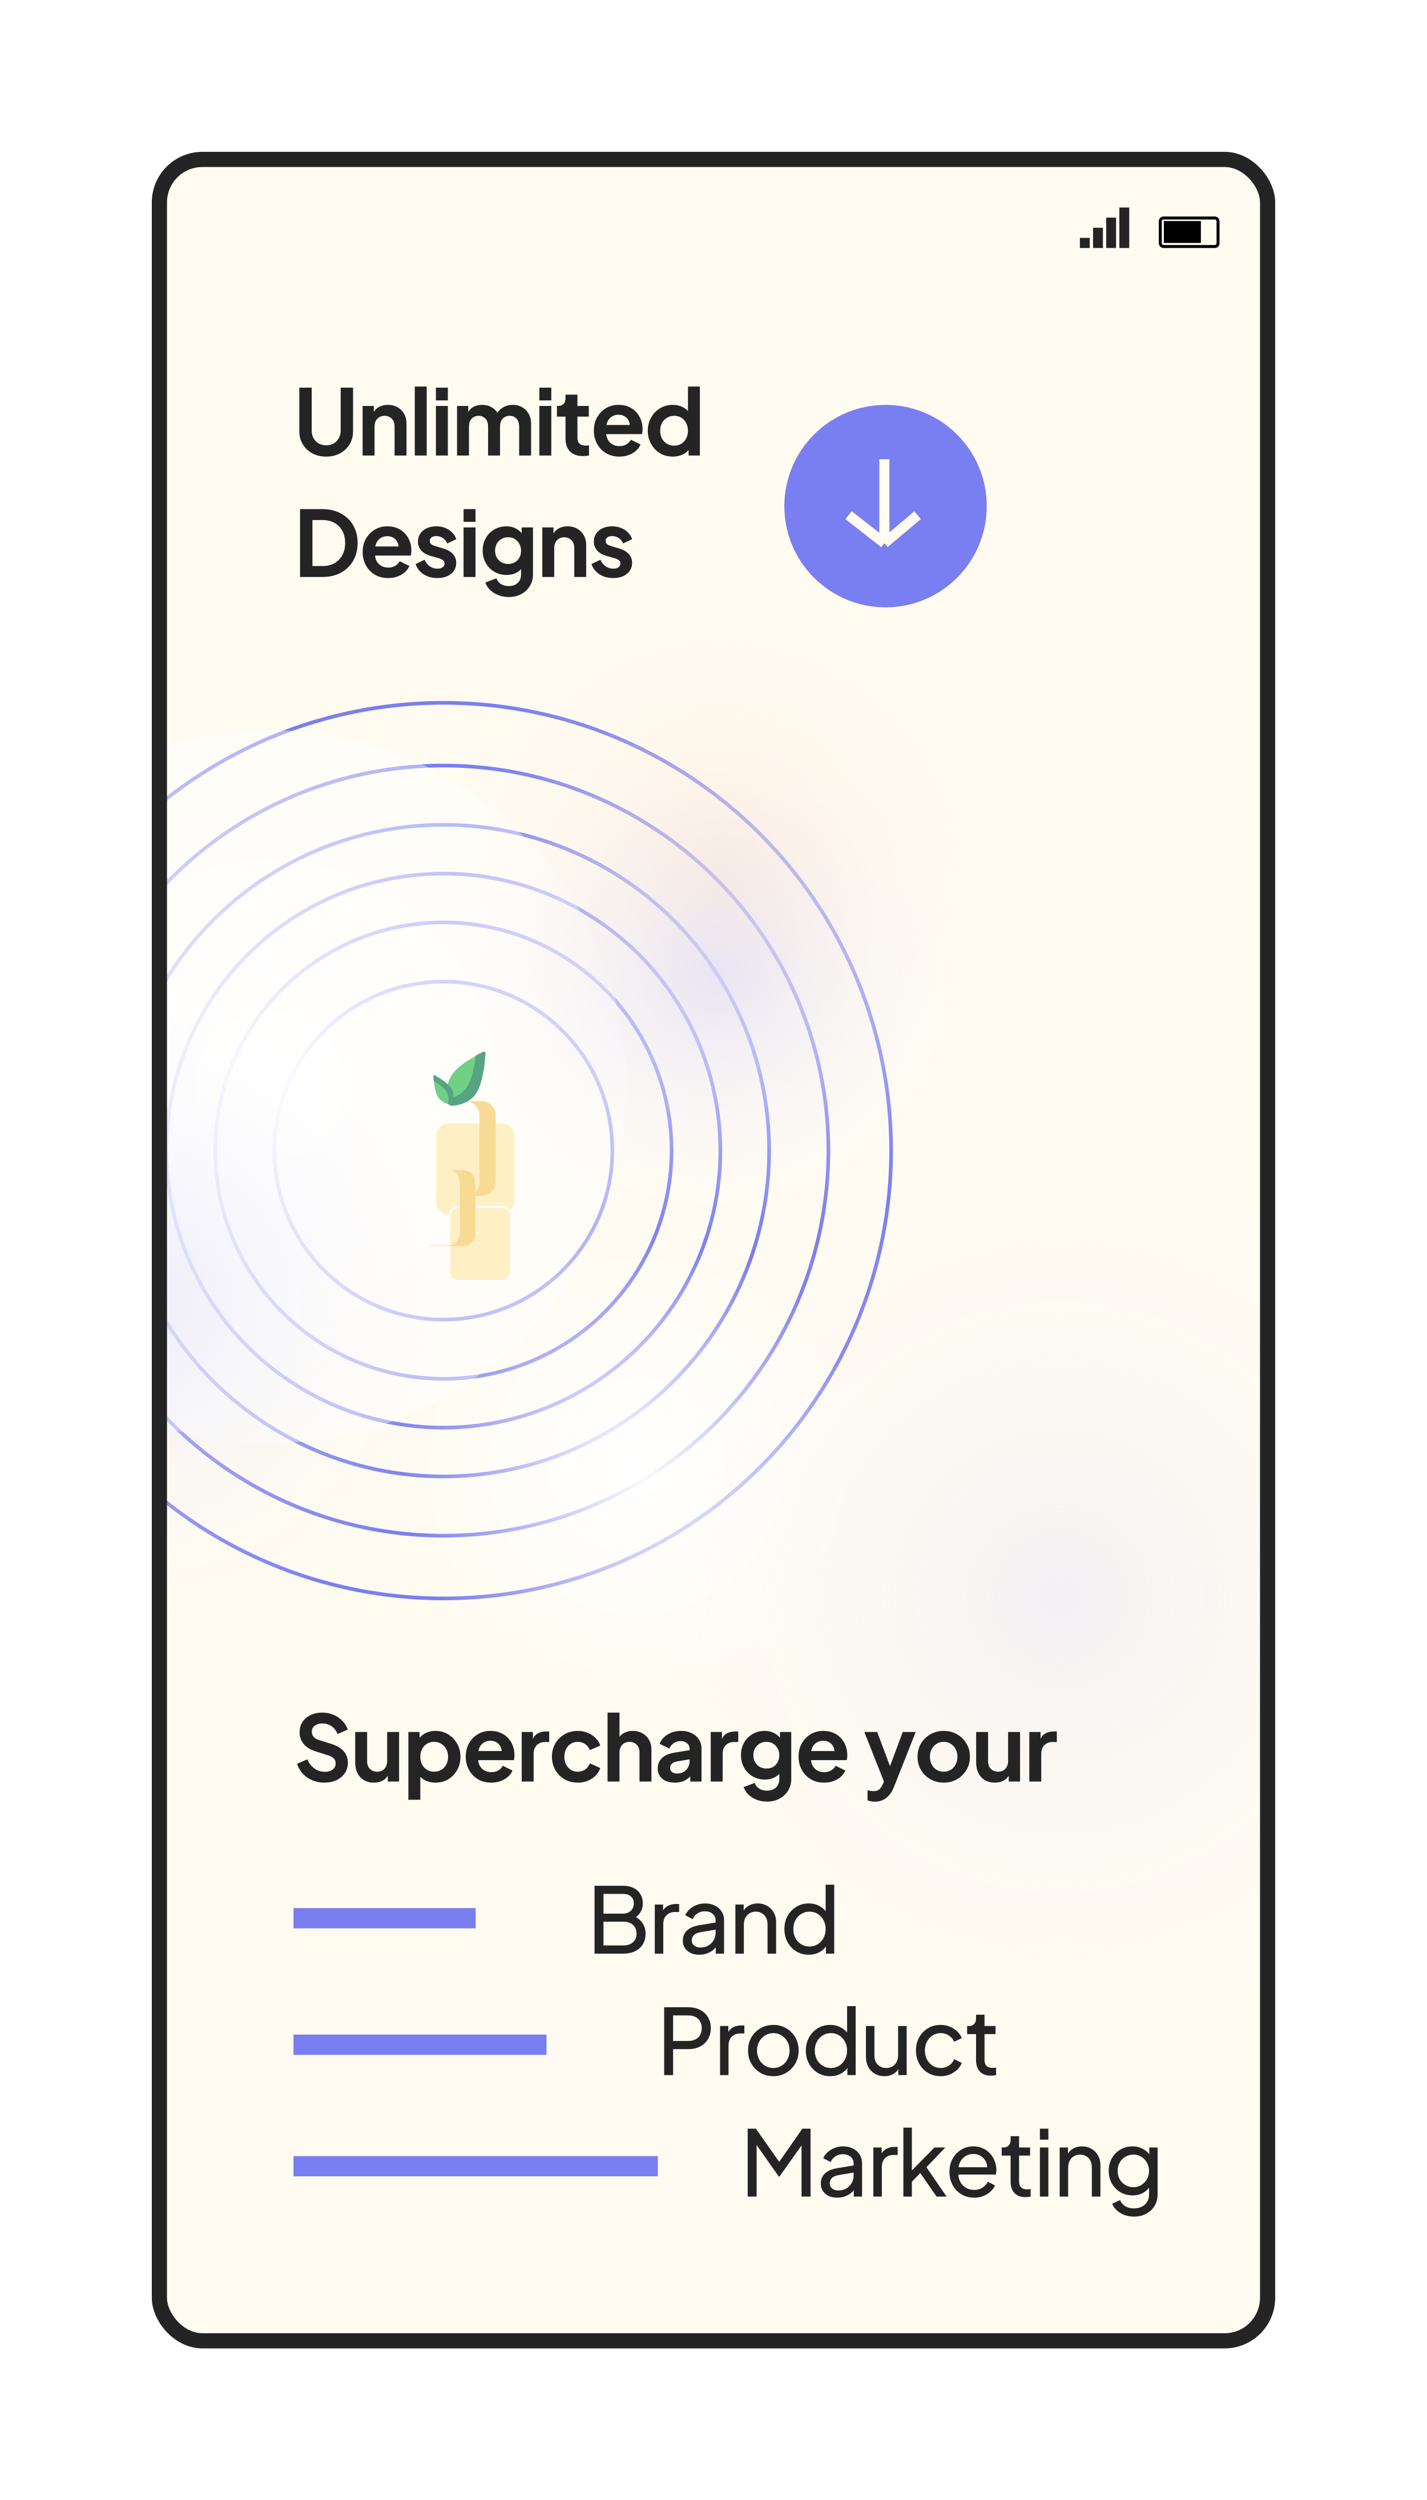 <svg width="282" height="494" viewBox="0 0 282 494" fill="none" xmlns="http://www.w3.org/2000/svg">
<g filter="url(#filter0_d_589_970)">
<g clip-path="url(#clip0_589_970)">
<rect x="30" y="26" width="222" height="434" rx="10" fill="#FFFBF1"/>
<circle cx="87.62" cy="223.341" r="33.384" stroke="#797EF2" stroke-width="0.722"/>
<circle cx="87.62" cy="223.341" r="76.082" stroke="#797EF2" stroke-width="0.722"/>
<circle cx="87.621" cy="223.341" r="88.478" stroke="#797EF2" stroke-width="0.722"/>
<circle cx="87.62" cy="223.341" r="64.374" stroke="#797EF2" stroke-width="0.722"/>
<circle cx="87.621" cy="223.341" r="54.733" stroke="#797EF2" stroke-width="0.722"/>
<circle cx="87.621" cy="223.341" r="45.092" stroke="#797EF2" stroke-width="0.722"/>
<circle cx="53.312" cy="210.702" r="70.421" fill="url(#paint0_radial_589_970)"/>
<circle cx="26.588" cy="253.316" r="72.588" fill="url(#paint1_radial_589_970)"/>
<circle cx="125.863" cy="285.802" r="50.198" fill="url(#paint2_radial_589_970)"/>
<circle cx="142.513" cy="169.893" r="67.894" fill="url(#paint3_radial_589_970)"/>
<circle cx="141.331" cy="188.7" r="58.274" fill="url(#paint4_radial_589_970)"/>
<circle cx="209.5" cy="311.5" r="94.5" fill="url(#paint5_radial_589_970)"/>
<g filter="url(#filter1_d_589_970)">
<rect width="16.177" height="18.733" rx="2.816" transform="matrix(-1 0 0 1 97.969 213.546)" fill="#FFEFC5"/>
<rect x="-0.174" y="0.174" width="15.828" height="18.384" rx="2.642" transform="matrix(-1 0 0 1 97.62 213.546)" stroke="white" stroke-width="0.349"/>
</g>
<path fill-rule="evenodd" clip-rule="evenodd" d="M92.009 213.546C93.529 213.587 94.749 214.832 94.749 216.361V229.598C94.749 230.851 93.931 231.913 92.8 232.279H95.152C96.708 232.279 97.969 231.018 97.969 229.462V216.362C97.969 214.807 96.708 213.546 95.152 213.546H92.009Z" fill="#F7DB94"/>
<g filter="url(#filter2_d_589_970)">
<g filter="url(#filter3_d_589_970)">
<rect width="12.582" height="14.986" rx="2.012" transform="matrix(-1 0 0 1 89.953 223.068)" fill="#FFEFC5"/>
<rect x="-0.174" y="0.174" width="12.233" height="14.637" rx="1.837" transform="matrix(-1 0 0 1 89.605 223.068)" stroke="white" stroke-width="0.349"/>
</g>
<path fill-rule="evenodd" clip-rule="evenodd" d="M85.198 223.19C86.158 223.509 86.851 224.414 86.851 225.481V235.639C86.851 236.973 85.77 238.054 84.436 238.054H80.797C81.036 238.133 81.292 238.176 81.558 238.176H87.515C88.848 238.176 89.929 237.095 89.929 235.762V225.604C89.929 224.271 88.848 223.19 87.515 223.19H85.198Z" fill="#F7DB94"/>
</g>
<path d="M89.198 208.525C88.143 210.276 88.24 212.302 88.409 213.412C88.485 213.917 88.921 214.263 89.43 214.222C90.667 214.121 92.945 213.673 94.145 211.786C95.544 209.587 95.726 205.578 95.747 204.226C95.75 204.006 95.529 203.864 95.331 203.959C94.097 204.548 90.473 206.409 89.198 208.525Z" fill="#70D186"/>
<path fill-rule="evenodd" clip-rule="evenodd" d="M88.353 213.119C89.618 212.901 91.349 212.301 92.341 210.671C93.333 209.04 93.78 206.457 93.98 204.593C94.614 204.24 95.163 203.967 95.52 203.796C95.723 203.699 95.947 203.849 95.936 204.073C95.867 205.481 95.549 209.653 94.151 211.942C92.953 213.902 90.681 214.371 89.443 214.477C88.93 214.521 88.493 214.168 88.418 213.659C88.394 213.497 88.371 213.316 88.353 213.119Z" fill="#56A484"/>
<path d="M86.56 212.754C87.159 213.65 88.119 214.034 88.672 214.188C88.927 214.259 89.176 214.122 89.259 213.868C89.467 213.235 89.733 211.994 89.094 210.987C88.356 209.823 86.527 208.879 85.899 208.579C85.795 208.53 85.684 208.604 85.688 208.72C85.709 209.451 85.832 211.665 86.56 212.754Z" fill="#70D186"/>
<path fill-rule="evenodd" clip-rule="evenodd" d="M88.536 214.143C88.688 213.469 88.751 212.496 88.199 211.666C87.643 210.829 86.535 210.058 85.707 209.559C85.668 209.15 85.652 208.803 85.645 208.583C85.641 208.464 85.757 208.39 85.861 208.444C86.506 208.781 88.387 209.831 89.171 211.014C89.847 212.035 89.595 213.272 89.392 213.906C89.309 214.163 89.056 214.299 88.8 214.226C88.719 214.203 88.631 214.176 88.536 214.143Z" fill="#56A484"/>
<rect x="213.405" y="42.999" width="1.95" height="2" fill="#242424"/>
<rect x="216.006" y="40.999" width="1.95" height="4" fill="#242424"/>
<rect x="218.605" y="39" width="1.95" height="6" fill="#242424"/>
<rect x="221.206" y="37" width="1.95" height="8" fill="#242424"/>
<rect x="229.293" y="39.071" width="11.413" height="5.635" rx="0.639" stroke="black" stroke-width="0.587"/>
<rect x="230.293" y="39.96" width="6.726" height="3.747" fill="black" stroke="black" stroke-width="0.587"/>
<path d="M64.462 86.216C63.43 86.216 62.512 86 61.708 85.568C60.916 85.136 60.292 84.542 59.836 83.786C59.38 83.03 59.152 82.172 59.152 81.212V72.59H61.6V81.086C61.6 81.638 61.72 82.136 61.96 82.58C62.212 83.024 62.554 83.372 62.986 83.624C63.418 83.864 63.91 83.984 64.462 83.984C65.026 83.984 65.518 83.864 65.938 83.624C66.37 83.372 66.706 83.024 66.946 82.58C67.198 82.136 67.324 81.638 67.324 81.086V72.59H69.772V81.212C69.772 82.172 69.544 83.03 69.088 83.786C68.632 84.542 68.002 85.136 67.198 85.568C66.406 86 65.494 86.216 64.462 86.216ZM71.658 86V76.208H73.872V78.134L73.692 77.792C73.92 77.204 74.292 76.76 74.808 76.46C75.336 76.148 75.948 75.992 76.644 75.992C77.364 75.992 78 76.148 78.552 76.46C79.116 76.772 79.554 77.21 79.866 77.774C80.178 78.326 80.334 78.968 80.334 79.7V86H77.976V80.258C77.976 79.826 77.892 79.454 77.724 79.142C77.556 78.83 77.322 78.59 77.022 78.422C76.734 78.242 76.392 78.152 75.996 78.152C75.612 78.152 75.27 78.242 74.97 78.422C74.67 78.59 74.436 78.83 74.268 79.142C74.1 79.454 74.016 79.826 74.016 80.258V86H71.658ZM81.968 86V72.374H84.326V86H81.968ZM86.143 86V76.208H88.501V86H86.143ZM86.143 75.11V72.59H88.501V75.11H86.143ZM90.318 86V76.208H92.532V78.476L92.28 78.098C92.46 77.39 92.82 76.862 93.36 76.514C93.9 76.166 94.536 75.992 95.268 75.992C96.072 75.992 96.78 76.202 97.392 76.622C98.004 77.042 98.4 77.594 98.58 78.278L97.914 78.332C98.214 77.552 98.664 76.97 99.264 76.586C99.864 76.19 100.554 75.992 101.334 75.992C102.03 75.992 102.648 76.148 103.188 76.46C103.74 76.772 104.172 77.21 104.484 77.774C104.796 78.326 104.952 78.968 104.952 79.7V86H102.594V80.258C102.594 79.826 102.516 79.454 102.36 79.142C102.204 78.83 101.988 78.59 101.712 78.422C101.436 78.242 101.1 78.152 100.704 78.152C100.332 78.152 100.002 78.242 99.714 78.422C99.426 78.59 99.204 78.83 99.048 79.142C98.892 79.454 98.814 79.826 98.814 80.258V86H96.456V80.258C96.456 79.826 96.378 79.454 96.222 79.142C96.066 78.83 95.844 78.59 95.556 78.422C95.28 78.242 94.95 78.152 94.566 78.152C94.194 78.152 93.864 78.242 93.576 78.422C93.288 78.59 93.066 78.83 92.91 79.142C92.754 79.454 92.676 79.826 92.676 80.258V86H90.318ZM106.587 86V76.208H108.945V86H106.587ZM106.587 75.11V72.59H108.945V75.11H106.587ZM115.226 86.108C114.122 86.108 113.264 85.808 112.652 85.208C112.052 84.596 111.752 83.738 111.752 82.634V78.314H110.06V76.208H110.24C110.72 76.208 111.092 76.082 111.356 75.83C111.62 75.578 111.752 75.212 111.752 74.732V73.976H114.11V76.208H116.36V78.314H114.11V82.508C114.11 82.832 114.164 83.108 114.272 83.336C114.392 83.564 114.572 83.738 114.812 83.858C115.064 83.978 115.382 84.038 115.766 84.038C115.85 84.038 115.946 84.032 116.054 84.02C116.174 84.008 116.288 83.996 116.396 83.984V86C116.228 86.024 116.036 86.048 115.82 86.072C115.604 86.096 115.406 86.108 115.226 86.108ZM122.394 86.216C121.386 86.216 120.504 85.988 119.748 85.532C118.992 85.076 118.404 84.458 117.984 83.678C117.564 82.898 117.354 82.034 117.354 81.086C117.354 80.102 117.564 79.232 117.984 78.476C118.416 77.708 118.998 77.102 119.73 76.658C120.474 76.214 121.302 75.992 122.214 75.992C122.982 75.992 123.654 76.118 124.23 76.37C124.818 76.622 125.316 76.97 125.724 77.414C126.132 77.858 126.444 78.368 126.66 78.944C126.876 79.508 126.984 80.12 126.984 80.78C126.984 80.948 126.972 81.122 126.948 81.302C126.936 81.482 126.906 81.638 126.858 81.77H119.298V79.97H125.526L124.41 80.816C124.518 80.264 124.488 79.772 124.32 79.34C124.164 78.908 123.9 78.566 123.528 78.314C123.168 78.062 122.73 77.936 122.214 77.936C121.722 77.936 121.284 78.062 120.9 78.314C120.516 78.554 120.222 78.914 120.018 79.394C119.826 79.862 119.754 80.432 119.802 81.104C119.754 81.704 119.832 82.238 120.036 82.706C120.252 83.162 120.564 83.516 120.972 83.768C121.392 84.02 121.872 84.146 122.412 84.146C122.952 84.146 123.408 84.032 123.78 83.804C124.164 83.576 124.464 83.27 124.68 82.886L126.588 83.822C126.396 84.29 126.096 84.704 125.688 85.064C125.28 85.424 124.794 85.706 124.23 85.91C123.678 86.114 123.066 86.216 122.394 86.216ZM132.965 86.216C132.017 86.216 131.171 85.994 130.427 85.55C129.683 85.094 129.095 84.476 128.663 83.696C128.231 82.916 128.015 82.052 128.015 81.104C128.015 80.144 128.231 79.28 128.663 78.512C129.095 77.744 129.683 77.132 130.427 76.676C131.183 76.22 132.023 75.992 132.947 75.992C133.691 75.992 134.351 76.142 134.927 76.442C135.515 76.73 135.977 77.138 136.313 77.666L135.953 78.152V72.374H138.311V86H136.079V84.11L136.331 84.578C135.995 85.106 135.527 85.514 134.927 85.802C134.327 86.078 133.673 86.216 132.965 86.216ZM133.217 84.056C133.757 84.056 134.231 83.93 134.639 83.678C135.047 83.426 135.365 83.078 135.593 82.634C135.833 82.19 135.953 81.68 135.953 81.104C135.953 80.54 135.833 80.036 135.593 79.592C135.365 79.136 135.047 78.782 134.639 78.53C134.231 78.278 133.757 78.152 133.217 78.152C132.689 78.152 132.215 78.284 131.795 78.548C131.375 78.8 131.045 79.148 130.805 79.592C130.577 80.024 130.463 80.528 130.463 81.104C130.463 81.68 130.577 82.19 130.805 82.634C131.045 83.078 131.375 83.426 131.795 83.678C132.215 83.93 132.689 84.056 133.217 84.056ZM59.296 110V96.59H63.67C65.086 96.59 66.316 96.878 67.36 97.454C68.416 98.018 69.232 98.804 69.808 99.812C70.384 100.808 70.672 101.966 70.672 103.286C70.672 104.594 70.384 105.758 69.808 106.778C69.232 107.786 68.416 108.578 67.36 109.154C66.316 109.718 65.086 110 63.67 110H59.296ZM61.744 107.84H63.724C64.636 107.84 65.422 107.654 66.082 107.282C66.754 106.898 67.276 106.37 67.648 105.698C68.02 105.014 68.206 104.21 68.206 103.286C68.206 102.35 68.02 101.546 67.648 100.874C67.276 100.202 66.754 99.68 66.082 99.308C65.422 98.936 64.636 98.75 63.724 98.75H61.744V107.84ZM76.706 110.216C75.698 110.216 74.816 109.988 74.06 109.532C73.304 109.076 72.716 108.458 72.296 107.678C71.876 106.898 71.666 106.034 71.666 105.086C71.666 104.102 71.876 103.232 72.296 102.476C72.728 101.708 73.31 101.102 74.042 100.658C74.786 100.214 75.614 99.992 76.526 99.992C77.294 99.992 77.966 100.118 78.542 100.37C79.13 100.622 79.628 100.97 80.036 101.414C80.444 101.858 80.756 102.368 80.972 102.944C81.188 103.508 81.296 104.12 81.296 104.78C81.296 104.948 81.284 105.122 81.26 105.302C81.248 105.482 81.218 105.638 81.17 105.77H73.61V103.97H79.838L78.722 104.816C78.83 104.264 78.8 103.772 78.632 103.34C78.476 102.908 78.212 102.566 77.84 102.314C77.48 102.062 77.042 101.936 76.526 101.936C76.034 101.936 75.596 102.062 75.212 102.314C74.828 102.554 74.534 102.914 74.33 103.394C74.138 103.862 74.066 104.432 74.114 105.104C74.066 105.704 74.144 106.238 74.348 106.706C74.564 107.162 74.876 107.516 75.284 107.768C75.704 108.02 76.184 108.146 76.724 108.146C77.264 108.146 77.72 108.032 78.092 107.804C78.476 107.576 78.776 107.27 78.992 106.886L80.9 107.822C80.708 108.29 80.408 108.704 80 109.064C79.592 109.424 79.106 109.706 78.542 109.91C77.99 110.114 77.378 110.216 76.706 110.216ZM86.45 110.216C85.406 110.216 84.494 109.97 83.714 109.478C82.946 108.974 82.418 108.296 82.13 107.444L83.894 106.598C84.146 107.15 84.494 107.582 84.938 107.894C85.394 108.206 85.898 108.362 86.45 108.362C86.882 108.362 87.224 108.266 87.476 108.074C87.728 107.882 87.854 107.63 87.854 107.318C87.854 107.126 87.8 106.97 87.692 106.85C87.596 106.718 87.458 106.61 87.278 106.526C87.11 106.43 86.924 106.352 86.72 106.292L85.118 105.842C84.29 105.602 83.66 105.236 83.228 104.744C82.808 104.252 82.598 103.67 82.598 102.998C82.598 102.398 82.748 101.876 83.048 101.432C83.36 100.976 83.786 100.622 84.326 100.37C84.878 100.118 85.508 99.992 86.216 99.992C87.14 99.992 87.956 100.214 88.664 100.658C89.372 101.102 89.876 101.726 90.176 102.53L88.376 103.376C88.208 102.932 87.926 102.578 87.53 102.314C87.134 102.05 86.69 101.918 86.198 101.918C85.802 101.918 85.49 102.008 85.262 102.188C85.034 102.368 84.92 102.602 84.92 102.89C84.92 103.07 84.968 103.226 85.064 103.358C85.16 103.49 85.292 103.598 85.46 103.682C85.64 103.766 85.844 103.844 86.072 103.916L87.638 104.384C88.442 104.624 89.06 104.984 89.492 105.464C89.936 105.944 90.158 106.532 90.158 107.228C90.158 107.816 90.002 108.338 89.69 108.794C89.378 109.238 88.946 109.586 88.394 109.838C87.842 110.09 87.194 110.216 86.45 110.216ZM91.61 110V100.208H93.968V110H91.61ZM91.61 99.11V96.59H93.968V99.11H91.61ZM100.537 113.96C99.805 113.96 99.127 113.84 98.503 113.6C97.879 113.36 97.339 113.024 96.883 112.592C96.439 112.172 96.115 111.674 95.911 111.098L98.107 110.27C98.251 110.726 98.533 111.092 98.953 111.368C99.385 111.656 99.913 111.8 100.537 111.8C101.017 111.8 101.437 111.71 101.797 111.53C102.169 111.35 102.457 111.086 102.661 110.738C102.865 110.402 102.967 109.994 102.967 109.514V107.282L103.417 107.822C103.081 108.41 102.631 108.854 102.067 109.154C101.503 109.454 100.861 109.604 100.141 109.604C99.229 109.604 98.413 109.394 97.693 108.974C96.973 108.554 96.409 107.978 96.001 107.246C95.593 106.514 95.389 105.692 95.389 104.78C95.389 103.856 95.593 103.034 96.001 102.314C96.409 101.594 96.967 101.03 97.675 100.622C98.383 100.202 99.187 99.992 100.087 99.992C100.819 99.992 101.461 100.148 102.013 100.46C102.577 100.76 103.045 101.198 103.417 101.774L103.093 102.368V100.208H105.325V109.514C105.325 110.366 105.115 111.128 104.695 111.8C104.287 112.472 103.723 113 103.003 113.384C102.295 113.768 101.473 113.96 100.537 113.96ZM100.429 107.426C100.933 107.426 101.371 107.318 101.743 107.102C102.127 106.874 102.427 106.562 102.643 106.166C102.859 105.77 102.967 105.314 102.967 104.798C102.967 104.294 102.853 103.844 102.625 103.448C102.409 103.04 102.109 102.722 101.725 102.494C101.353 102.266 100.921 102.152 100.429 102.152C99.937 102.152 99.493 102.266 99.097 102.494C98.701 102.722 98.389 103.04 98.161 103.448C97.945 103.844 97.837 104.294 97.837 104.798C97.837 105.302 97.945 105.752 98.161 106.148C98.389 106.544 98.695 106.856 99.079 107.084C99.475 107.312 99.925 107.426 100.429 107.426ZM107.167 110V100.208H109.381V102.134L109.201 101.792C109.429 101.204 109.801 100.76 110.317 100.46C110.845 100.148 111.457 99.992 112.153 99.992C112.873 99.992 113.509 100.148 114.061 100.46C114.625 100.772 115.063 101.21 115.375 101.774C115.687 102.326 115.843 102.968 115.843 103.7V110H113.485V104.258C113.485 103.826 113.401 103.454 113.233 103.142C113.065 102.83 112.831 102.59 112.531 102.422C112.243 102.242 111.901 102.152 111.505 102.152C111.121 102.152 110.779 102.242 110.479 102.422C110.179 102.59 109.945 102.83 109.777 103.142C109.609 103.454 109.525 103.826 109.525 104.258V110H107.167ZM121.203 110.216C120.159 110.216 119.247 109.97 118.467 109.478C117.699 108.974 117.171 108.296 116.883 107.444L118.647 106.598C118.899 107.15 119.247 107.582 119.691 107.894C120.147 108.206 120.651 108.362 121.203 108.362C121.635 108.362 121.977 108.266 122.229 108.074C122.481 107.882 122.607 107.63 122.607 107.318C122.607 107.126 122.553 106.97 122.445 106.85C122.349 106.718 122.211 106.61 122.031 106.526C121.863 106.43 121.677 106.352 121.473 106.292L119.871 105.842C119.043 105.602 118.413 105.236 117.981 104.744C117.561 104.252 117.351 103.67 117.351 102.998C117.351 102.398 117.501 101.876 117.801 101.432C118.113 100.976 118.539 100.622 119.079 100.37C119.631 100.118 120.261 99.992 120.969 99.992C121.893 99.992 122.709 100.214 123.417 100.658C124.125 101.102 124.629 101.726 124.929 102.53L123.129 103.376C122.961 102.932 122.679 102.578 122.283 102.314C121.887 102.05 121.443 101.918 120.951 101.918C120.555 101.918 120.243 102.008 120.015 102.188C119.787 102.368 119.673 102.602 119.673 102.89C119.673 103.07 119.721 103.226 119.817 103.358C119.913 103.49 120.045 103.598 120.213 103.682C120.393 103.766 120.597 103.844 120.825 103.916L122.391 104.384C123.195 104.624 123.813 104.984 124.245 105.464C124.689 105.944 124.911 106.532 124.911 107.228C124.911 107.816 124.755 108.338 124.443 108.794C124.131 109.238 123.699 109.586 123.147 109.838C122.595 110.09 121.947 110.216 121.203 110.216Z" fill="#242424"/>
<path d="M64.084 348.216C63.232 348.216 62.44 348.06 61.708 347.748C60.988 347.436 60.364 347.004 59.836 346.452C59.32 345.888 58.942 345.234 58.702 344.49L60.736 343.608C61.06 344.376 61.528 344.982 62.14 345.426C62.752 345.858 63.442 346.074 64.21 346.074C64.642 346.074 65.014 346.008 65.326 345.876C65.65 345.732 65.896 345.54 66.064 345.3C66.244 345.06 66.334 344.772 66.334 344.436C66.334 344.04 66.214 343.716 65.974 343.464C65.746 343.2 65.398 342.996 64.93 342.852L62.356 342.024C61.312 341.7 60.526 341.214 59.998 340.566C59.47 339.918 59.206 339.156 59.206 338.28C59.206 337.512 59.392 336.834 59.764 336.246C60.148 335.658 60.676 335.202 61.348 334.878C62.032 334.542 62.812 334.374 63.688 334.374C64.492 334.374 65.23 334.518 65.902 334.806C66.574 335.082 67.15 335.472 67.63 335.976C68.122 336.468 68.488 337.05 68.728 337.722L66.712 338.622C66.448 337.95 66.052 337.434 65.524 337.074C64.996 336.702 64.384 336.516 63.688 336.516C63.28 336.516 62.92 336.588 62.608 336.732C62.296 336.864 62.05 337.056 61.87 337.308C61.702 337.548 61.618 337.836 61.618 338.172C61.618 338.544 61.738 338.874 61.978 339.162C62.218 339.438 62.584 339.654 63.076 339.81L65.542 340.584C66.61 340.932 67.408 341.412 67.936 342.024C68.476 342.636 68.746 343.392 68.746 344.292C68.746 345.06 68.548 345.738 68.152 346.326C67.756 346.914 67.21 347.376 66.514 347.712C65.818 348.048 65.008 348.216 64.084 348.216ZM73.884 348.216C73.128 348.216 72.468 348.048 71.904 347.712C71.352 347.376 70.926 346.908 70.626 346.308C70.338 345.708 70.194 345.006 70.194 344.202V338.208H72.552V344.004C72.552 344.412 72.63 344.772 72.786 345.084C72.954 345.384 73.188 345.624 73.488 345.804C73.8 345.972 74.148 346.056 74.532 346.056C74.916 346.056 75.258 345.972 75.558 345.804C75.858 345.624 76.092 345.378 76.26 345.066C76.428 344.754 76.512 344.382 76.512 343.95V338.208H78.87V348H76.638V346.074L76.836 346.416C76.608 347.016 76.23 347.466 75.702 347.766C75.186 348.066 74.58 348.216 73.884 348.216ZM80.702 351.6V338.208H82.916V340.152L82.7 339.666C83.036 339.138 83.492 338.73 84.068 338.442C84.644 338.142 85.31 337.992 86.066 337.992C86.99 337.992 87.824 338.22 88.568 338.676C89.312 339.132 89.9 339.744 90.332 340.512C90.776 341.28 90.998 342.144 90.998 343.104C90.998 344.052 90.782 344.916 90.35 345.696C89.918 346.476 89.33 347.094 88.586 347.55C87.842 347.994 86.996 348.216 86.048 348.216C85.34 348.216 84.686 348.078 84.086 347.802C83.498 347.514 83.03 347.106 82.682 346.578L83.06 346.11V351.6H80.702ZM85.778 346.056C86.318 346.056 86.798 345.93 87.218 345.678C87.638 345.426 87.962 345.078 88.19 344.634C88.43 344.19 88.55 343.68 88.55 343.104C88.55 342.528 88.43 342.024 88.19 341.592C87.962 341.148 87.638 340.8 87.218 340.548C86.798 340.284 86.318 340.152 85.778 340.152C85.262 340.152 84.794 340.278 84.374 340.53C83.966 340.782 83.642 341.136 83.402 341.592C83.174 342.036 83.06 342.54 83.06 343.104C83.06 343.68 83.174 344.19 83.402 344.634C83.642 345.078 83.966 345.426 84.374 345.678C84.794 345.93 85.262 346.056 85.778 346.056ZM97.08 348.216C96.072 348.216 95.19 347.988 94.434 347.532C93.678 347.076 93.09 346.458 92.67 345.678C92.25 344.898 92.04 344.034 92.04 343.086C92.04 342.102 92.25 341.232 92.67 340.476C93.102 339.708 93.684 339.102 94.416 338.658C95.16 338.214 95.988 337.992 96.9 337.992C97.668 337.992 98.34 338.118 98.916 338.37C99.504 338.622 100.002 338.97 100.41 339.414C100.818 339.858 101.13 340.368 101.346 340.944C101.562 341.508 101.67 342.12 101.67 342.78C101.67 342.948 101.658 343.122 101.634 343.302C101.622 343.482 101.592 343.638 101.544 343.77H93.984V341.97H100.212L99.096 342.816C99.204 342.264 99.174 341.772 99.006 341.34C98.85 340.908 98.586 340.566 98.214 340.314C97.854 340.062 97.416 339.936 96.9 339.936C96.408 339.936 95.97 340.062 95.586 340.314C95.202 340.554 94.908 340.914 94.704 341.394C94.512 341.862 94.44 342.432 94.488 343.104C94.44 343.704 94.518 344.238 94.722 344.706C94.938 345.162 95.25 345.516 95.658 345.768C96.078 346.02 96.558 346.146 97.098 346.146C97.638 346.146 98.094 346.032 98.466 345.804C98.85 345.576 99.15 345.27 99.366 344.886L101.274 345.822C101.082 346.29 100.782 346.704 100.374 347.064C99.966 347.424 99.48 347.706 98.916 347.91C98.364 348.114 97.752 348.216 97.08 348.216ZM103.097 348V338.208H105.311V340.386L105.131 340.062C105.359 339.33 105.713 338.82 106.193 338.532C106.685 338.244 107.273 338.1 107.957 338.1H108.533V340.188H107.687C107.015 340.188 106.475 340.398 106.067 340.818C105.659 341.226 105.455 341.802 105.455 342.546V348H103.097ZM114.186 348.216C113.214 348.216 112.338 347.994 111.558 347.55C110.79 347.094 110.184 346.482 109.74 345.714C109.296 344.934 109.074 344.058 109.074 343.086C109.074 342.114 109.296 341.244 109.74 340.476C110.184 339.708 110.79 339.102 111.558 338.658C112.338 338.214 113.214 337.992 114.186 337.992C114.882 337.992 115.53 338.118 116.13 338.37C116.73 338.61 117.246 338.946 117.678 339.378C118.122 339.798 118.44 340.302 118.632 340.89L116.562 341.79C116.382 341.298 116.076 340.902 115.644 340.602C115.224 340.302 114.738 340.152 114.186 340.152C113.67 340.152 113.208 340.278 112.8 340.53C112.404 340.782 112.092 341.13 111.864 341.574C111.636 342.018 111.522 342.528 111.522 343.104C111.522 343.68 111.636 344.19 111.864 344.634C112.092 345.078 112.404 345.426 112.8 345.678C113.208 345.93 113.67 346.056 114.186 346.056C114.75 346.056 115.242 345.906 115.662 345.606C116.082 345.306 116.382 344.904 116.562 344.4L118.632 345.336C118.44 345.888 118.128 346.386 117.696 346.83C117.264 347.262 116.748 347.604 116.148 347.856C115.548 348.096 114.894 348.216 114.186 348.216ZM120.061 348V334.374H122.419V340.134L122.095 339.792C122.323 339.204 122.695 338.76 123.211 338.46C123.739 338.148 124.351 337.992 125.047 337.992C125.767 337.992 126.403 338.148 126.955 338.46C127.519 338.772 127.957 339.21 128.269 339.774C128.581 340.326 128.737 340.968 128.737 341.7V348H126.379V342.258C126.379 341.826 126.295 341.454 126.127 341.142C125.959 340.83 125.725 340.59 125.425 340.422C125.137 340.242 124.795 340.152 124.399 340.152C124.015 340.152 123.673 340.242 123.373 340.422C123.073 340.59 122.839 340.83 122.671 341.142C122.503 341.454 122.419 341.826 122.419 342.258V348H120.061ZM133.341 348.216C132.657 348.216 132.063 348.102 131.559 347.874C131.055 347.646 130.665 347.322 130.389 346.902C130.113 346.47 129.975 345.972 129.975 345.408C129.975 344.868 130.095 344.388 130.335 343.968C130.575 343.536 130.947 343.176 131.451 342.888C131.955 342.6 132.591 342.396 133.359 342.276L136.563 341.754V343.554L133.809 344.022C133.341 344.106 132.993 344.256 132.765 344.472C132.537 344.688 132.423 344.97 132.423 345.318C132.423 345.654 132.549 345.924 132.801 346.128C133.065 346.32 133.389 346.416 133.773 346.416C134.265 346.416 134.697 346.314 135.069 346.11C135.453 345.894 135.747 345.6 135.951 345.228C136.167 344.856 136.275 344.448 136.275 344.004V341.484C136.275 341.064 136.107 340.716 135.771 340.44C135.447 340.152 135.015 340.008 134.475 340.008C133.971 340.008 133.521 340.146 133.125 340.422C132.741 340.686 132.459 341.04 132.279 341.484L130.353 340.548C130.545 340.032 130.845 339.588 131.253 339.216C131.673 338.832 132.165 338.532 132.729 338.316C133.293 338.1 133.905 337.992 134.565 337.992C135.369 337.992 136.077 338.142 136.689 338.442C137.301 338.73 137.775 339.138 138.111 339.666C138.459 340.182 138.633 340.788 138.633 341.484V348H136.401V346.326L136.905 346.29C136.653 346.71 136.353 347.064 136.005 347.352C135.657 347.628 135.261 347.844 134.817 348C134.373 348.144 133.881 348.216 133.341 348.216ZM140.452 348V338.208H142.666V340.386L142.486 340.062C142.714 339.33 143.068 338.82 143.548 338.532C144.04 338.244 144.628 338.1 145.312 338.1H145.888V340.188H145.042C144.37 340.188 143.83 340.398 143.422 340.818C143.014 341.226 142.81 341.802 142.81 342.546V348H140.452ZM151.577 351.96C150.845 351.96 150.167 351.84 149.543 351.6C148.919 351.36 148.379 351.024 147.923 350.592C147.479 350.172 147.155 349.674 146.951 349.098L149.147 348.27C149.291 348.726 149.573 349.092 149.993 349.368C150.425 349.656 150.953 349.8 151.577 349.8C152.057 349.8 152.477 349.71 152.837 349.53C153.209 349.35 153.497 349.086 153.701 348.738C153.905 348.402 154.007 347.994 154.007 347.514V345.282L154.457 345.822C154.121 346.41 153.671 346.854 153.107 347.154C152.543 347.454 151.901 347.604 151.181 347.604C150.269 347.604 149.453 347.394 148.733 346.974C148.013 346.554 147.449 345.978 147.041 345.246C146.633 344.514 146.429 343.692 146.429 342.78C146.429 341.856 146.633 341.034 147.041 340.314C147.449 339.594 148.007 339.03 148.715 338.622C149.423 338.202 150.227 337.992 151.127 337.992C151.859 337.992 152.501 338.148 153.053 338.46C153.617 338.76 154.085 339.198 154.457 339.774L154.133 340.368V338.208H156.365V347.514C156.365 348.366 156.155 349.128 155.735 349.8C155.327 350.472 154.763 351 154.043 351.384C153.335 351.768 152.513 351.96 151.577 351.96ZM151.469 345.426C151.973 345.426 152.411 345.318 152.783 345.102C153.167 344.874 153.467 344.562 153.683 344.166C153.899 343.77 154.007 343.314 154.007 342.798C154.007 342.294 153.893 341.844 153.665 341.448C153.449 341.04 153.149 340.722 152.765 340.494C152.393 340.266 151.961 340.152 151.469 340.152C150.977 340.152 150.533 340.266 150.137 340.494C149.741 340.722 149.429 341.04 149.201 341.448C148.985 341.844 148.877 342.294 148.877 342.798C148.877 343.302 148.985 343.752 149.201 344.148C149.429 344.544 149.735 344.856 150.119 345.084C150.515 345.312 150.965 345.426 151.469 345.426ZM162.851 348.216C161.843 348.216 160.961 347.988 160.205 347.532C159.449 347.076 158.861 346.458 158.441 345.678C158.021 344.898 157.811 344.034 157.811 343.086C157.811 342.102 158.021 341.232 158.441 340.476C158.873 339.708 159.455 339.102 160.187 338.658C160.931 338.214 161.759 337.992 162.671 337.992C163.439 337.992 164.111 338.118 164.687 338.37C165.275 338.622 165.773 338.97 166.181 339.414C166.589 339.858 166.901 340.368 167.117 340.944C167.333 341.508 167.441 342.12 167.441 342.78C167.441 342.948 167.429 343.122 167.405 343.302C167.393 343.482 167.363 343.638 167.315 343.77H159.755V341.97H165.983L164.867 342.816C164.975 342.264 164.945 341.772 164.777 341.34C164.621 340.908 164.357 340.566 163.985 340.314C163.625 340.062 163.187 339.936 162.671 339.936C162.179 339.936 161.741 340.062 161.357 340.314C160.973 340.554 160.679 340.914 160.475 341.394C160.283 341.862 160.211 342.432 160.259 343.104C160.211 343.704 160.289 344.238 160.493 344.706C160.709 345.162 161.021 345.516 161.429 345.768C161.849 346.02 162.329 346.146 162.869 346.146C163.409 346.146 163.865 346.032 164.237 345.804C164.621 345.576 164.921 345.27 165.137 344.886L167.045 345.822C166.853 346.29 166.553 346.704 166.145 347.064C165.737 347.424 165.251 347.706 164.687 347.91C164.135 348.114 163.523 348.216 162.851 348.216ZM172.896 351.978C172.632 351.978 172.374 351.954 172.122 351.906C171.87 351.87 171.642 351.804 171.438 351.708V349.728C171.594 349.764 171.78 349.8 171.996 349.836C172.224 349.872 172.434 349.89 172.626 349.89C173.166 349.89 173.556 349.764 173.796 349.512C174.048 349.26 174.27 348.93 174.462 348.522L175.11 347.01L175.074 348.99L170.808 338.208H173.346L176.334 346.164H175.434L178.404 338.208H180.96L176.694 348.99C176.442 349.626 176.136 350.166 175.776 350.61C175.416 351.054 174.996 351.39 174.516 351.618C174.048 351.858 173.508 351.978 172.896 351.978ZM186.507 348.216C185.547 348.216 184.671 347.994 183.879 347.55C183.099 347.106 182.475 346.5 182.007 345.732C181.551 344.964 181.323 344.088 181.323 343.104C181.323 342.12 181.551 341.244 182.007 340.476C182.475 339.708 183.099 339.102 183.879 338.658C184.659 338.214 185.535 337.992 186.507 337.992C187.467 337.992 188.337 338.214 189.117 338.658C189.897 339.102 190.515 339.708 190.971 340.476C191.439 341.232 191.673 342.108 191.673 343.104C191.673 344.088 191.439 344.964 190.971 345.732C190.503 346.5 189.879 347.106 189.099 347.55C188.319 347.994 187.455 348.216 186.507 348.216ZM186.507 346.056C187.035 346.056 187.497 345.93 187.893 345.678C188.301 345.426 188.619 345.078 188.847 344.634C189.087 344.178 189.207 343.668 189.207 343.104C189.207 342.528 189.087 342.024 188.847 341.592C188.619 341.148 188.301 340.8 187.893 340.548C187.497 340.284 187.035 340.152 186.507 340.152C185.967 340.152 185.493 340.284 185.085 340.548C184.677 340.8 184.353 341.148 184.113 341.592C183.885 342.024 183.771 342.528 183.771 343.104C183.771 343.668 183.885 344.178 184.113 344.634C184.353 345.078 184.677 345.426 185.085 345.678C185.493 345.93 185.967 346.056 186.507 346.056ZM196.593 348.216C195.837 348.216 195.177 348.048 194.613 347.712C194.061 347.376 193.635 346.908 193.335 346.308C193.047 345.708 192.903 345.006 192.903 344.202V338.208H195.261V344.004C195.261 344.412 195.339 344.772 195.495 345.084C195.663 345.384 195.897 345.624 196.197 345.804C196.509 345.972 196.857 346.056 197.241 346.056C197.625 346.056 197.967 345.972 198.267 345.804C198.567 345.624 198.801 345.378 198.969 345.066C199.137 344.754 199.221 344.382 199.221 343.95V338.208H201.579V348H199.347V346.074L199.545 346.416C199.317 347.016 198.939 347.466 198.411 347.766C197.895 348.066 197.289 348.216 196.593 348.216ZM203.411 348V338.208H205.625V340.386L205.445 340.062C205.673 339.33 206.027 338.82 206.507 338.532C206.999 338.244 207.587 338.1 208.271 338.1H208.847V340.188H208.001C207.329 340.188 206.789 340.398 206.381 340.818C205.973 341.226 205.769 341.802 205.769 342.546V348H203.411Z" fill="#242424"/>
<g filter="url(#filter4_d_589_970)">
<circle cx="175" cy="92" r="20" fill="#797EF1"/>
<path d="M174.765 82.732V99.317M174.765 99.317L167.683 93.789M174.765 99.317L181.341 93.789" stroke="#FFFBF1" stroke-width="2"/>
</g>
<path d="M117.494 382V368.59H123.128C123.932 368.59 124.622 368.734 125.198 369.022C125.786 369.31 126.236 369.718 126.548 370.246C126.872 370.762 127.034 371.38 127.034 372.1C127.034 372.76 126.86 373.36 126.512 373.9C126.176 374.428 125.678 374.842 125.018 375.142L125 374.476C125.576 374.692 126.05 374.98 126.422 375.34C126.806 375.688 127.094 376.096 127.286 376.564C127.478 377.02 127.574 377.506 127.574 378.022C127.574 379.258 127.178 380.23 126.386 380.938C125.594 381.646 124.514 382 123.146 382H117.494ZM119.258 380.38H123.218C123.998 380.38 124.622 380.17 125.09 379.75C125.558 379.33 125.792 378.76 125.792 378.04C125.792 377.32 125.558 376.75 125.09 376.33C124.622 375.898 123.998 375.682 123.218 375.682H119.258V380.38ZM119.258 374.098H123.092C123.74 374.098 124.262 373.912 124.658 373.54C125.054 373.156 125.252 372.67 125.252 372.082C125.252 371.47 125.054 371.002 124.658 370.678C124.262 370.354 123.74 370.192 123.092 370.192H119.258V374.098ZM129.399 382V372.298H131.037V374.08L130.857 373.828C131.085 373.276 131.433 372.868 131.901 372.604C132.369 372.328 132.939 372.19 133.611 372.19H134.205V373.774H133.359C132.675 373.774 132.123 373.99 131.703 374.422C131.283 374.842 131.073 375.442 131.073 376.222V382H129.399ZM138.176 382.216C137.54 382.216 136.976 382.102 136.484 381.874C136.004 381.634 135.626 381.31 135.35 380.902C135.074 380.482 134.936 380.002 134.936 379.462C134.936 378.946 135.044 378.484 135.26 378.076C135.488 377.656 135.836 377.302 136.304 377.014C136.784 376.726 137.384 376.522 138.104 376.402L141.704 375.808V377.212L138.482 377.752C137.858 377.86 137.402 378.058 137.114 378.346C136.838 378.634 136.7 378.988 136.7 379.408C136.7 379.804 136.856 380.134 137.168 380.398C137.492 380.662 137.894 380.794 138.374 380.794C138.986 380.794 139.514 380.668 139.958 380.416C140.414 380.152 140.768 379.798 141.02 379.354C141.284 378.91 141.416 378.418 141.416 377.878V375.412C141.416 374.884 141.218 374.458 140.822 374.134C140.438 373.798 139.928 373.63 139.292 373.63C138.74 373.63 138.248 373.774 137.816 374.062C137.396 374.338 137.084 374.71 136.88 375.178L135.422 374.422C135.602 373.978 135.89 373.582 136.286 373.234C136.682 372.874 137.144 372.592 137.672 372.388C138.2 372.184 138.752 372.082 139.328 372.082C140.072 372.082 140.726 372.226 141.29 372.514C141.854 372.79 142.292 373.18 142.604 373.684C142.928 374.176 143.09 374.752 143.09 375.412V382H141.452V380.164L141.758 380.272C141.554 380.656 141.278 380.992 140.93 381.28C140.582 381.568 140.174 381.796 139.706 381.964C139.238 382.132 138.728 382.216 138.176 382.216ZM145.325 382V372.298H146.963V374.188L146.693 374.026C146.933 373.414 147.317 372.94 147.845 372.604C148.385 372.256 149.015 372.082 149.735 372.082C150.431 372.082 151.049 372.238 151.589 372.55C152.141 372.862 152.573 373.294 152.885 373.846C153.209 374.398 153.371 375.022 153.371 375.718V382H151.679V376.258C151.679 375.718 151.583 375.262 151.391 374.89C151.199 374.518 150.923 374.23 150.563 374.026C150.215 373.81 149.813 373.702 149.357 373.702C148.901 373.702 148.493 373.81 148.133 374.026C147.785 374.23 147.509 374.524 147.305 374.908C147.101 375.28 146.999 375.73 146.999 376.258V382H145.325ZM159.817 382.216C158.905 382.216 158.083 381.994 157.351 381.55C156.631 381.106 156.061 380.5 155.641 379.732C155.221 378.964 155.011 378.106 155.011 377.158C155.011 376.186 155.221 375.322 155.641 374.566C156.061 373.798 156.631 373.192 157.351 372.748C158.083 372.304 158.905 372.082 159.817 372.082C160.621 372.082 161.335 372.256 161.959 372.604C162.583 372.94 163.075 373.396 163.435 373.972L163.165 374.386V368.374H164.857V382H163.219V379.93L163.435 380.218C163.099 380.854 162.607 381.346 161.959 381.694C161.323 382.042 160.609 382.216 159.817 382.216ZM159.961 380.596C160.573 380.596 161.119 380.446 161.599 380.146C162.079 379.846 162.457 379.438 162.733 378.922C163.021 378.394 163.165 377.806 163.165 377.158C163.165 376.498 163.021 375.91 162.733 375.394C162.457 374.866 162.079 374.452 161.599 374.152C161.119 373.852 160.573 373.702 159.961 373.702C159.361 373.702 158.815 373.858 158.323 374.17C157.843 374.47 157.465 374.878 157.189 375.394C156.913 375.898 156.775 376.486 156.775 377.158C156.775 377.806 156.913 378.394 157.189 378.922C157.465 379.438 157.843 379.846 158.323 380.146C158.803 380.446 159.349 380.596 159.961 380.596ZM131.251 406V392.59H135.985C136.873 392.59 137.653 392.758 138.325 393.094C138.997 393.43 139.519 393.91 139.891 394.534C140.275 395.158 140.467 395.89 140.467 396.73C140.467 397.57 140.275 398.302 139.891 398.926C139.519 399.538 138.997 400.018 138.325 400.366C137.665 400.702 136.885 400.87 135.985 400.87H133.015V406H131.251ZM133.015 399.25H136.039C136.579 399.25 137.047 399.148 137.443 398.944C137.839 398.74 138.145 398.446 138.361 398.062C138.577 397.678 138.685 397.234 138.685 396.73C138.685 396.214 138.577 395.77 138.361 395.398C138.145 395.014 137.839 394.72 137.443 394.516C137.047 394.312 136.579 394.21 136.039 394.21H133.015V399.25ZM142.294 406V396.298H143.932V398.08L143.752 397.828C143.98 397.276 144.328 396.868 144.796 396.604C145.264 396.328 145.834 396.19 146.506 396.19H147.1V397.774H146.254C145.57 397.774 145.018 397.99 144.598 398.422C144.178 398.842 143.968 399.442 143.968 400.222V406H142.294ZM152.835 406.216C151.899 406.216 151.053 406 150.297 405.568C149.541 405.124 148.941 404.518 148.497 403.75C148.053 402.982 147.831 402.112 147.831 401.14C147.831 400.168 148.047 399.304 148.479 398.548C148.923 397.792 149.523 397.192 150.279 396.748C151.035 396.304 151.887 396.082 152.835 396.082C153.771 396.082 154.617 396.304 155.373 396.748C156.129 397.18 156.723 397.774 157.155 398.53C157.599 399.286 157.821 400.156 157.821 401.14C157.821 402.124 157.593 403 157.137 403.768C156.681 404.524 156.075 405.124 155.319 405.568C154.575 406 153.747 406.216 152.835 406.216ZM152.835 404.596C153.435 404.596 153.975 404.446 154.455 404.146C154.947 403.846 155.331 403.432 155.607 402.904C155.895 402.376 156.039 401.788 156.039 401.14C156.039 400.48 155.895 399.898 155.607 399.394C155.331 398.878 154.947 398.47 154.455 398.17C153.975 397.858 153.435 397.702 152.835 397.702C152.223 397.702 151.671 397.858 151.179 398.17C150.699 398.47 150.315 398.878 150.027 399.394C149.739 399.898 149.595 400.48 149.595 401.14C149.595 401.788 149.739 402.376 150.027 402.904C150.315 403.432 150.699 403.846 151.179 404.146C151.671 404.446 152.223 404.596 152.835 404.596ZM164.055 406.216C163.143 406.216 162.321 405.994 161.589 405.55C160.869 405.106 160.299 404.5 159.879 403.732C159.459 402.964 159.249 402.106 159.249 401.158C159.249 400.186 159.459 399.322 159.879 398.566C160.299 397.798 160.869 397.192 161.589 396.748C162.321 396.304 163.143 396.082 164.055 396.082C164.859 396.082 165.573 396.256 166.197 396.604C166.821 396.94 167.313 397.396 167.673 397.972L167.403 398.386V392.374H169.095V406H167.457V403.93L167.673 404.218C167.337 404.854 166.845 405.346 166.197 405.694C165.561 406.042 164.847 406.216 164.055 406.216ZM164.199 404.596C164.811 404.596 165.357 404.446 165.837 404.146C166.317 403.846 166.695 403.438 166.971 402.922C167.259 402.394 167.403 401.806 167.403 401.158C167.403 400.498 167.259 399.91 166.971 399.394C166.695 398.866 166.317 398.452 165.837 398.152C165.357 397.852 164.811 397.702 164.199 397.702C163.599 397.702 163.053 397.858 162.561 398.17C162.081 398.47 161.703 398.878 161.427 399.394C161.151 399.898 161.013 400.486 161.013 401.158C161.013 401.806 161.151 402.394 161.427 402.922C161.703 403.438 162.081 403.846 162.561 404.146C163.041 404.446 163.587 404.596 164.199 404.596ZM174.764 406.216C174.068 406.216 173.438 406.054 172.874 405.73C172.322 405.406 171.89 404.956 171.578 404.38C171.278 403.792 171.128 403.12 171.128 402.364V396.298H172.802V402.184C172.802 402.664 172.898 403.084 173.09 403.444C173.294 403.804 173.57 404.086 173.918 404.29C174.278 404.494 174.686 404.596 175.142 404.596C175.598 404.596 176 404.494 176.348 404.29C176.708 404.086 176.984 403.792 177.176 403.408C177.38 403.024 177.482 402.568 177.482 402.04V396.298H179.174V406H177.536V404.11L177.806 404.272C177.578 404.884 177.188 405.364 176.636 405.712C176.096 406.048 175.472 406.216 174.764 406.216ZM185.907 406.216C184.959 406.216 184.113 405.994 183.369 405.55C182.637 405.106 182.061 404.5 181.641 403.732C181.221 402.964 181.011 402.1 181.011 401.14C181.011 400.168 181.221 399.304 181.641 398.548C182.061 397.792 182.637 397.192 183.369 396.748C184.113 396.304 184.959 396.082 185.907 396.082C186.543 396.082 187.137 396.196 187.689 396.424C188.241 396.652 188.727 396.958 189.147 397.342C189.567 397.726 189.873 398.176 190.065 398.692L188.571 399.412C188.343 398.908 187.995 398.5 187.527 398.188C187.059 397.864 186.519 397.702 185.907 397.702C185.319 397.702 184.785 397.852 184.305 398.152C183.837 398.452 183.465 398.86 183.189 399.376C182.913 399.892 182.775 400.486 182.775 401.158C182.775 401.806 182.913 402.394 183.189 402.922C183.465 403.438 183.837 403.846 184.305 404.146C184.785 404.446 185.319 404.596 185.907 404.596C186.519 404.596 187.059 404.44 187.527 404.128C187.995 403.804 188.343 403.378 188.571 402.85L190.065 403.606C189.873 404.11 189.567 404.56 189.147 404.956C188.727 405.34 188.241 405.646 187.689 405.874C187.137 406.102 186.543 406.216 185.907 406.216ZM195.835 406.108C194.887 406.108 194.155 405.838 193.639 405.298C193.135 404.758 192.883 403.996 192.883 403.012V397.9H191.119V396.298H191.479C191.911 396.298 192.253 396.166 192.505 395.902C192.757 395.638 192.883 395.29 192.883 394.858V394.066H194.557V396.298H196.735V397.9H194.557V402.958C194.557 403.282 194.605 403.564 194.701 403.804C194.809 404.044 194.983 404.236 195.223 404.38C195.463 404.512 195.781 404.578 196.177 404.578C196.261 404.578 196.363 404.572 196.483 404.56C196.615 404.548 196.735 404.536 196.843 404.524V406C196.687 406.036 196.513 406.06 196.321 406.072C196.129 406.096 195.967 406.108 195.835 406.108ZM147.759 430V416.59H149.379L154.401 423.736H153.573L158.559 416.59H160.179V430H158.397V418.822L159.027 419.02L154.041 426.04H153.897L148.965 419.02L149.523 418.822V430H147.759ZM165.443 430.216C164.807 430.216 164.243 430.102 163.751 429.874C163.271 429.634 162.893 429.31 162.617 428.902C162.341 428.482 162.203 428.002 162.203 427.462C162.203 426.946 162.311 426.484 162.527 426.076C162.755 425.656 163.103 425.302 163.571 425.014C164.051 424.726 164.651 424.522 165.371 424.402L168.971 423.808V425.212L165.749 425.752C165.125 425.86 164.669 426.058 164.381 426.346C164.105 426.634 163.967 426.988 163.967 427.408C163.967 427.804 164.123 428.134 164.435 428.398C164.759 428.662 165.161 428.794 165.641 428.794C166.253 428.794 166.781 428.668 167.225 428.416C167.681 428.152 168.035 427.798 168.287 427.354C168.551 426.91 168.683 426.418 168.683 425.878V423.412C168.683 422.884 168.485 422.458 168.089 422.134C167.705 421.798 167.195 421.63 166.559 421.63C166.007 421.63 165.515 421.774 165.083 422.062C164.663 422.338 164.351 422.71 164.147 423.178L162.689 422.422C162.869 421.978 163.157 421.582 163.553 421.234C163.949 420.874 164.411 420.592 164.939 420.388C165.467 420.184 166.019 420.082 166.595 420.082C167.339 420.082 167.993 420.226 168.557 420.514C169.121 420.79 169.559 421.18 169.871 421.684C170.195 422.176 170.357 422.752 170.357 423.412V430H168.719V428.164L169.025 428.272C168.821 428.656 168.545 428.992 168.197 429.28C167.849 429.568 167.441 429.796 166.973 429.964C166.505 430.132 165.995 430.216 165.443 430.216ZM172.593 430V420.298H174.231V422.08L174.051 421.828C174.279 421.276 174.627 420.868 175.095 420.604C175.563 420.328 176.133 420.19 176.805 420.19H177.399V421.774H176.553C175.869 421.774 175.317 421.99 174.897 422.422C174.477 422.842 174.267 423.442 174.267 424.222V430H172.593ZM178.526 430V416.374H180.2V425.716L179.516 425.554L184.664 420.298H186.806L183.08 424.204L187.058 430H185.078L181.442 424.744L182.486 424.69L179.66 427.642L180.2 426.418V430H178.526ZM192.491 430.216C191.555 430.216 190.721 429.994 189.989 429.55C189.257 429.106 188.681 428.5 188.261 427.732C187.841 426.952 187.631 426.082 187.631 425.122C187.631 424.15 187.835 423.286 188.243 422.53C188.663 421.774 189.227 421.18 189.935 420.748C190.655 420.304 191.459 420.082 192.347 420.082C193.067 420.082 193.703 420.214 194.255 420.478C194.819 420.73 195.293 421.078 195.677 421.522C196.073 421.954 196.373 422.452 196.577 423.016C196.793 423.568 196.901 424.144 196.901 424.744C196.901 424.876 196.889 425.026 196.865 425.194C196.853 425.35 196.835 425.5 196.811 425.644H188.855V424.204H195.839L195.047 424.852C195.155 424.228 195.095 423.67 194.867 423.178C194.639 422.686 194.303 422.296 193.859 422.008C193.415 421.72 192.911 421.576 192.347 421.576C191.783 421.576 191.267 421.72 190.799 422.008C190.331 422.296 189.965 422.71 189.701 423.25C189.449 423.778 189.347 424.408 189.395 425.14C189.347 425.848 189.455 426.472 189.719 427.012C189.995 427.54 190.379 427.954 190.871 428.254C191.375 428.542 191.921 428.686 192.509 428.686C193.157 428.686 193.703 428.536 194.147 428.236C194.591 427.936 194.951 427.552 195.227 427.084L196.631 427.804C196.439 428.248 196.139 428.656 195.731 429.028C195.335 429.388 194.861 429.676 194.309 429.892C193.769 430.108 193.163 430.216 192.491 430.216ZM202.665 430.108C201.717 430.108 200.985 429.838 200.469 429.298C199.965 428.758 199.713 427.996 199.713 427.012V421.9H197.949V420.298H198.309C198.741 420.298 199.083 420.166 199.335 419.902C199.587 419.638 199.713 419.29 199.713 418.858V418.066H201.387V420.298H203.565V421.9H201.387V426.958C201.387 427.282 201.435 427.564 201.531 427.804C201.639 428.044 201.813 428.236 202.053 428.38C202.293 428.512 202.611 428.578 203.007 428.578C203.091 428.578 203.193 428.572 203.313 428.56C203.445 428.548 203.565 428.536 203.673 428.524V430C203.517 430.036 203.343 430.06 203.151 430.072C202.959 430.096 202.797 430.108 202.665 430.108ZM205.5 430V420.298H207.174V430H205.5ZM205.5 418.75V416.59H207.174V418.75H205.5ZM209.412 430V420.298H211.05V422.188L210.78 422.026C211.02 421.414 211.404 420.94 211.932 420.604C212.472 420.256 213.102 420.082 213.822 420.082C214.518 420.082 215.136 420.238 215.676 420.55C216.228 420.862 216.66 421.294 216.972 421.846C217.296 422.398 217.458 423.022 217.458 423.718V430H215.766V424.258C215.766 423.718 215.67 423.262 215.478 422.89C215.286 422.518 215.01 422.23 214.65 422.026C214.302 421.81 213.9 421.702 213.444 421.702C212.988 421.702 212.58 421.81 212.22 422.026C211.872 422.23 211.596 422.524 211.392 422.908C211.188 423.28 211.086 423.73 211.086 424.258V430H209.412ZM224.119 433.96C223.435 433.96 222.799 433.852 222.211 433.636C221.635 433.42 221.137 433.12 220.717 432.736C220.309 432.364 219.997 431.926 219.781 431.422L221.347 430.702C221.515 431.158 221.833 431.542 222.301 431.854C222.781 432.178 223.381 432.34 224.101 432.34C224.653 432.34 225.151 432.232 225.595 432.016C226.051 431.812 226.411 431.5 226.675 431.08C226.939 430.672 227.071 430.174 227.071 429.586V427.408L227.377 427.732C227.041 428.392 226.555 428.896 225.919 429.244C225.295 429.592 224.605 429.766 223.849 429.766C222.937 429.766 222.121 429.556 221.401 429.136C220.681 428.704 220.117 428.122 219.709 427.39C219.301 426.646 219.097 425.824 219.097 424.924C219.097 424.012 219.301 423.19 219.709 422.458C220.117 421.726 220.675 421.15 221.383 420.73C222.103 420.298 222.919 420.082 223.831 420.082C224.587 420.082 225.271 420.256 225.883 420.604C226.507 420.94 227.005 421.408 227.377 422.008L227.125 422.458V420.298H228.763V429.586C228.763 430.426 228.565 431.176 228.169 431.836C227.773 432.496 227.221 433.012 226.513 433.384C225.817 433.768 225.019 433.96 224.119 433.96ZM223.993 428.146C224.569 428.146 225.085 428.002 225.541 427.714C226.009 427.426 226.381 427.042 226.657 426.562C226.933 426.07 227.071 425.524 227.071 424.924C227.071 424.336 226.933 423.796 226.657 423.304C226.381 422.812 226.009 422.422 225.541 422.134C225.085 421.846 224.569 421.702 223.993 421.702C223.405 421.702 222.871 421.846 222.391 422.134C221.911 422.422 221.533 422.812 221.257 423.304C220.993 423.784 220.861 424.324 220.861 424.924C220.861 425.524 220.993 426.07 221.257 426.562C221.533 427.042 221.905 427.426 222.373 427.714C222.853 428.002 223.393 428.146 223.993 428.146Z" fill="#242424"/>
<rect x="58" y="373" width="36" height="4" fill="#797EF1"/>
<rect x="58" y="398" width="50" height="4" fill="#797EF1"/>
<rect x="58" y="422" width="72" height="4" fill="#797EF1"/>
</g>
<rect x="31.5" y="27.5" width="219" height="431" rx="8.5" stroke="#242424" stroke-width="3"/>
</g>
<defs>
<filter id="filter0_d_589_970" x="0" y="0" width="282" height="494" filterUnits="userSpaceOnUse" color-interpolation-filters="sRGB">
<feFlood flood-opacity="0" result="BackgroundImageFix"/>
<feColorMatrix in="SourceAlpha" type="matrix" values="0 0 0 0 0 0 0 0 0 0 0 0 0 0 0 0 0 0 127 0" result="hardAlpha"/>
<feOffset dy="4"/>
<feGaussianBlur stdDeviation="15"/>
<feComposite in2="hardAlpha" operator="out"/>
<feColorMatrix type="matrix" values="0 0 0 0 0 0 0 0 0 0 0 0 0 0 0 0 0 0 0.2 0"/>
<feBlend mode="normal" in2="BackgroundImageFix" result="effect1_dropShadow_589_970"/>
<feBlend mode="normal" in="SourceGraphic" in2="effect1_dropShadow_589_970" result="shape"/>
</filter>
<filter id="filter1_d_589_970" x="59.001" y="190.755" width="69.802" height="72.358" filterUnits="userSpaceOnUse" color-interpolation-filters="sRGB">
<feFlood flood-opacity="0" result="BackgroundImageFix"/>
<feColorMatrix in="SourceAlpha" type="matrix" values="0 0 0 0 0 0 0 0 0 0 0 0 0 0 0 0 0 0 127 0" result="hardAlpha"/>
<feOffset dx="4.022" dy="4.022"/>
<feGaussianBlur stdDeviation="13.406"/>
<feComposite in2="hardAlpha" operator="out"/>
<feColorMatrix type="matrix" values="0 0 0 0 1 0 0 0 0 1 0 0 0 0 1 0 0 0 0.15 0"/>
<feBlend mode="normal" in2="BackgroundImageFix" result="effect1_dropShadow_589_970"/>
<feBlend mode="normal" in="SourceGraphic" in2="effect1_dropShadow_589_970" result="shape"/>
</filter>
<filter id="filter2_d_589_970" x="54.58" y="200.277" width="66.207" height="68.734" filterUnits="userSpaceOnUse" color-interpolation-filters="sRGB">
<feFlood flood-opacity="0" result="BackgroundImageFix"/>
<feColorMatrix in="SourceAlpha" type="matrix" values="0 0 0 0 0 0 0 0 0 0 0 0 0 0 0 0 0 0 127 0" result="hardAlpha"/>
<feOffset dx="4.022" dy="4.022"/>
<feGaussianBlur stdDeviation="13.406"/>
<feComposite in2="hardAlpha" operator="out"/>
<feColorMatrix type="matrix" values="0 0 0 0 1 0 0 0 0 1 0 0 0 0 1 0 0 0 0.15 0"/>
<feBlend mode="normal" in2="BackgroundImageFix" result="effect1_dropShadow_589_970"/>
<feBlend mode="normal" in="SourceGraphic" in2="effect1_dropShadow_589_970" result="shape"/>
</filter>
<filter id="filter3_d_589_970" x="44.342" y="190.039" width="93.02" height="95.424" filterUnits="userSpaceOnUse" color-interpolation-filters="sRGB">
<feFlood flood-opacity="0" result="BackgroundImageFix"/>
<feColorMatrix in="SourceAlpha" type="matrix" values="0 0 0 0 0 0 0 0 0 0 0 0 0 0 0 0 0 0 127 0" result="hardAlpha"/>
<feOffset dx="7.19" dy="7.19"/>
<feGaussianBlur stdDeviation="20.109"/>
<feComposite in2="hardAlpha" operator="out"/>
<feColorMatrix type="matrix" values="0 0 0 0 0 0 0 0 0 0 0 0 0 0 0 0 0 0 0.2 0"/>
<feBlend mode="normal" in2="BackgroundImageFix" result="effect1_dropShadow_589_970"/>
<feBlend mode="normal" in="SourceGraphic" in2="effect1_dropShadow_589_970" result="shape"/>
</filter>
<filter id="filter4_d_589_970" x="125" y="46" width="100" height="100" filterUnits="userSpaceOnUse" color-interpolation-filters="sRGB">
<feFlood flood-opacity="0" result="BackgroundImageFix"/>
<feColorMatrix in="SourceAlpha" type="matrix" values="0 0 0 0 0 0 0 0 0 0 0 0 0 0 0 0 0 0 127 0" result="hardAlpha"/>
<feOffset dy="4"/>
<feGaussianBlur stdDeviation="15"/>
<feComposite in2="hardAlpha" operator="out"/>
<feColorMatrix type="matrix" values="0 0 0 0 0 0 0 0 0 0 0 0 0 0 0 0 0 0 0.07 0"/>
<feBlend mode="normal" in2="BackgroundImageFix" result="effect1_dropShadow_589_970"/>
<feBlend mode="normal" in="SourceGraphic" in2="effect1_dropShadow_589_970" result="shape"/>
</filter>
<radialGradient id="paint0_radial_589_970" cx="0" cy="0" r="1" gradientUnits="userSpaceOnUse" gradientTransform="translate(53.312 210.702) rotate(89.756) scale(119.059)">
<stop stop-color="white"/>
<stop offset="1" stop-color="white" stop-opacity="0"/>
</radialGradient>
<radialGradient id="paint1_radial_589_970" cx="0" cy="0" r="1" gradientUnits="userSpaceOnUse" gradientTransform="translate(26.588 253.316) rotate(90) scale(67.778)">
<stop stop-color="#E0DFFA" stop-opacity="0.58"/>
<stop offset="1" stop-color="white" stop-opacity="0"/>
</radialGradient>
<radialGradient id="paint2_radial_589_970" cx="0" cy="0" r="1" gradientUnits="userSpaceOnUse" gradientTransform="translate(125.863 285.802) rotate(90) scale(46.871)">
<stop stop-color="white"/>
<stop offset="1" stop-color="white" stop-opacity="0"/>
</radialGradient>
<radialGradient id="paint3_radial_589_970" cx="0" cy="0" r="1" gradientUnits="userSpaceOnUse" gradientTransform="translate(142.513 169.893) rotate(90) scale(55.615)">
<stop stop-color="#FFC997" stop-opacity="0.37"/>
<stop offset="1" stop-color="white" stop-opacity="0"/>
</radialGradient>
<radialGradient id="paint4_radial_589_970" cx="0" cy="0" r="1" gradientUnits="userSpaceOnUse" gradientTransform="translate(141.331 188.7) rotate(90) scale(54.413)">
<stop stop-color="#E0DFFA" stop-opacity="0.74"/>
<stop offset="1" stop-color="white" stop-opacity="0"/>
</radialGradient>
<radialGradient id="paint5_radial_589_970" cx="0" cy="0" r="1" gradientUnits="userSpaceOnUse" gradientTransform="translate(209.5 311.5) rotate(90) scale(88.238)">
<stop stop-color="#E0DFFA" stop-opacity="0.37"/>
<stop offset="1" stop-color="white" stop-opacity="0"/>
</radialGradient>
<clipPath id="clip0_589_970">
<rect x="30" y="26" width="222" height="434" rx="10" fill="white"/>
</clipPath>
</defs>
</svg>
